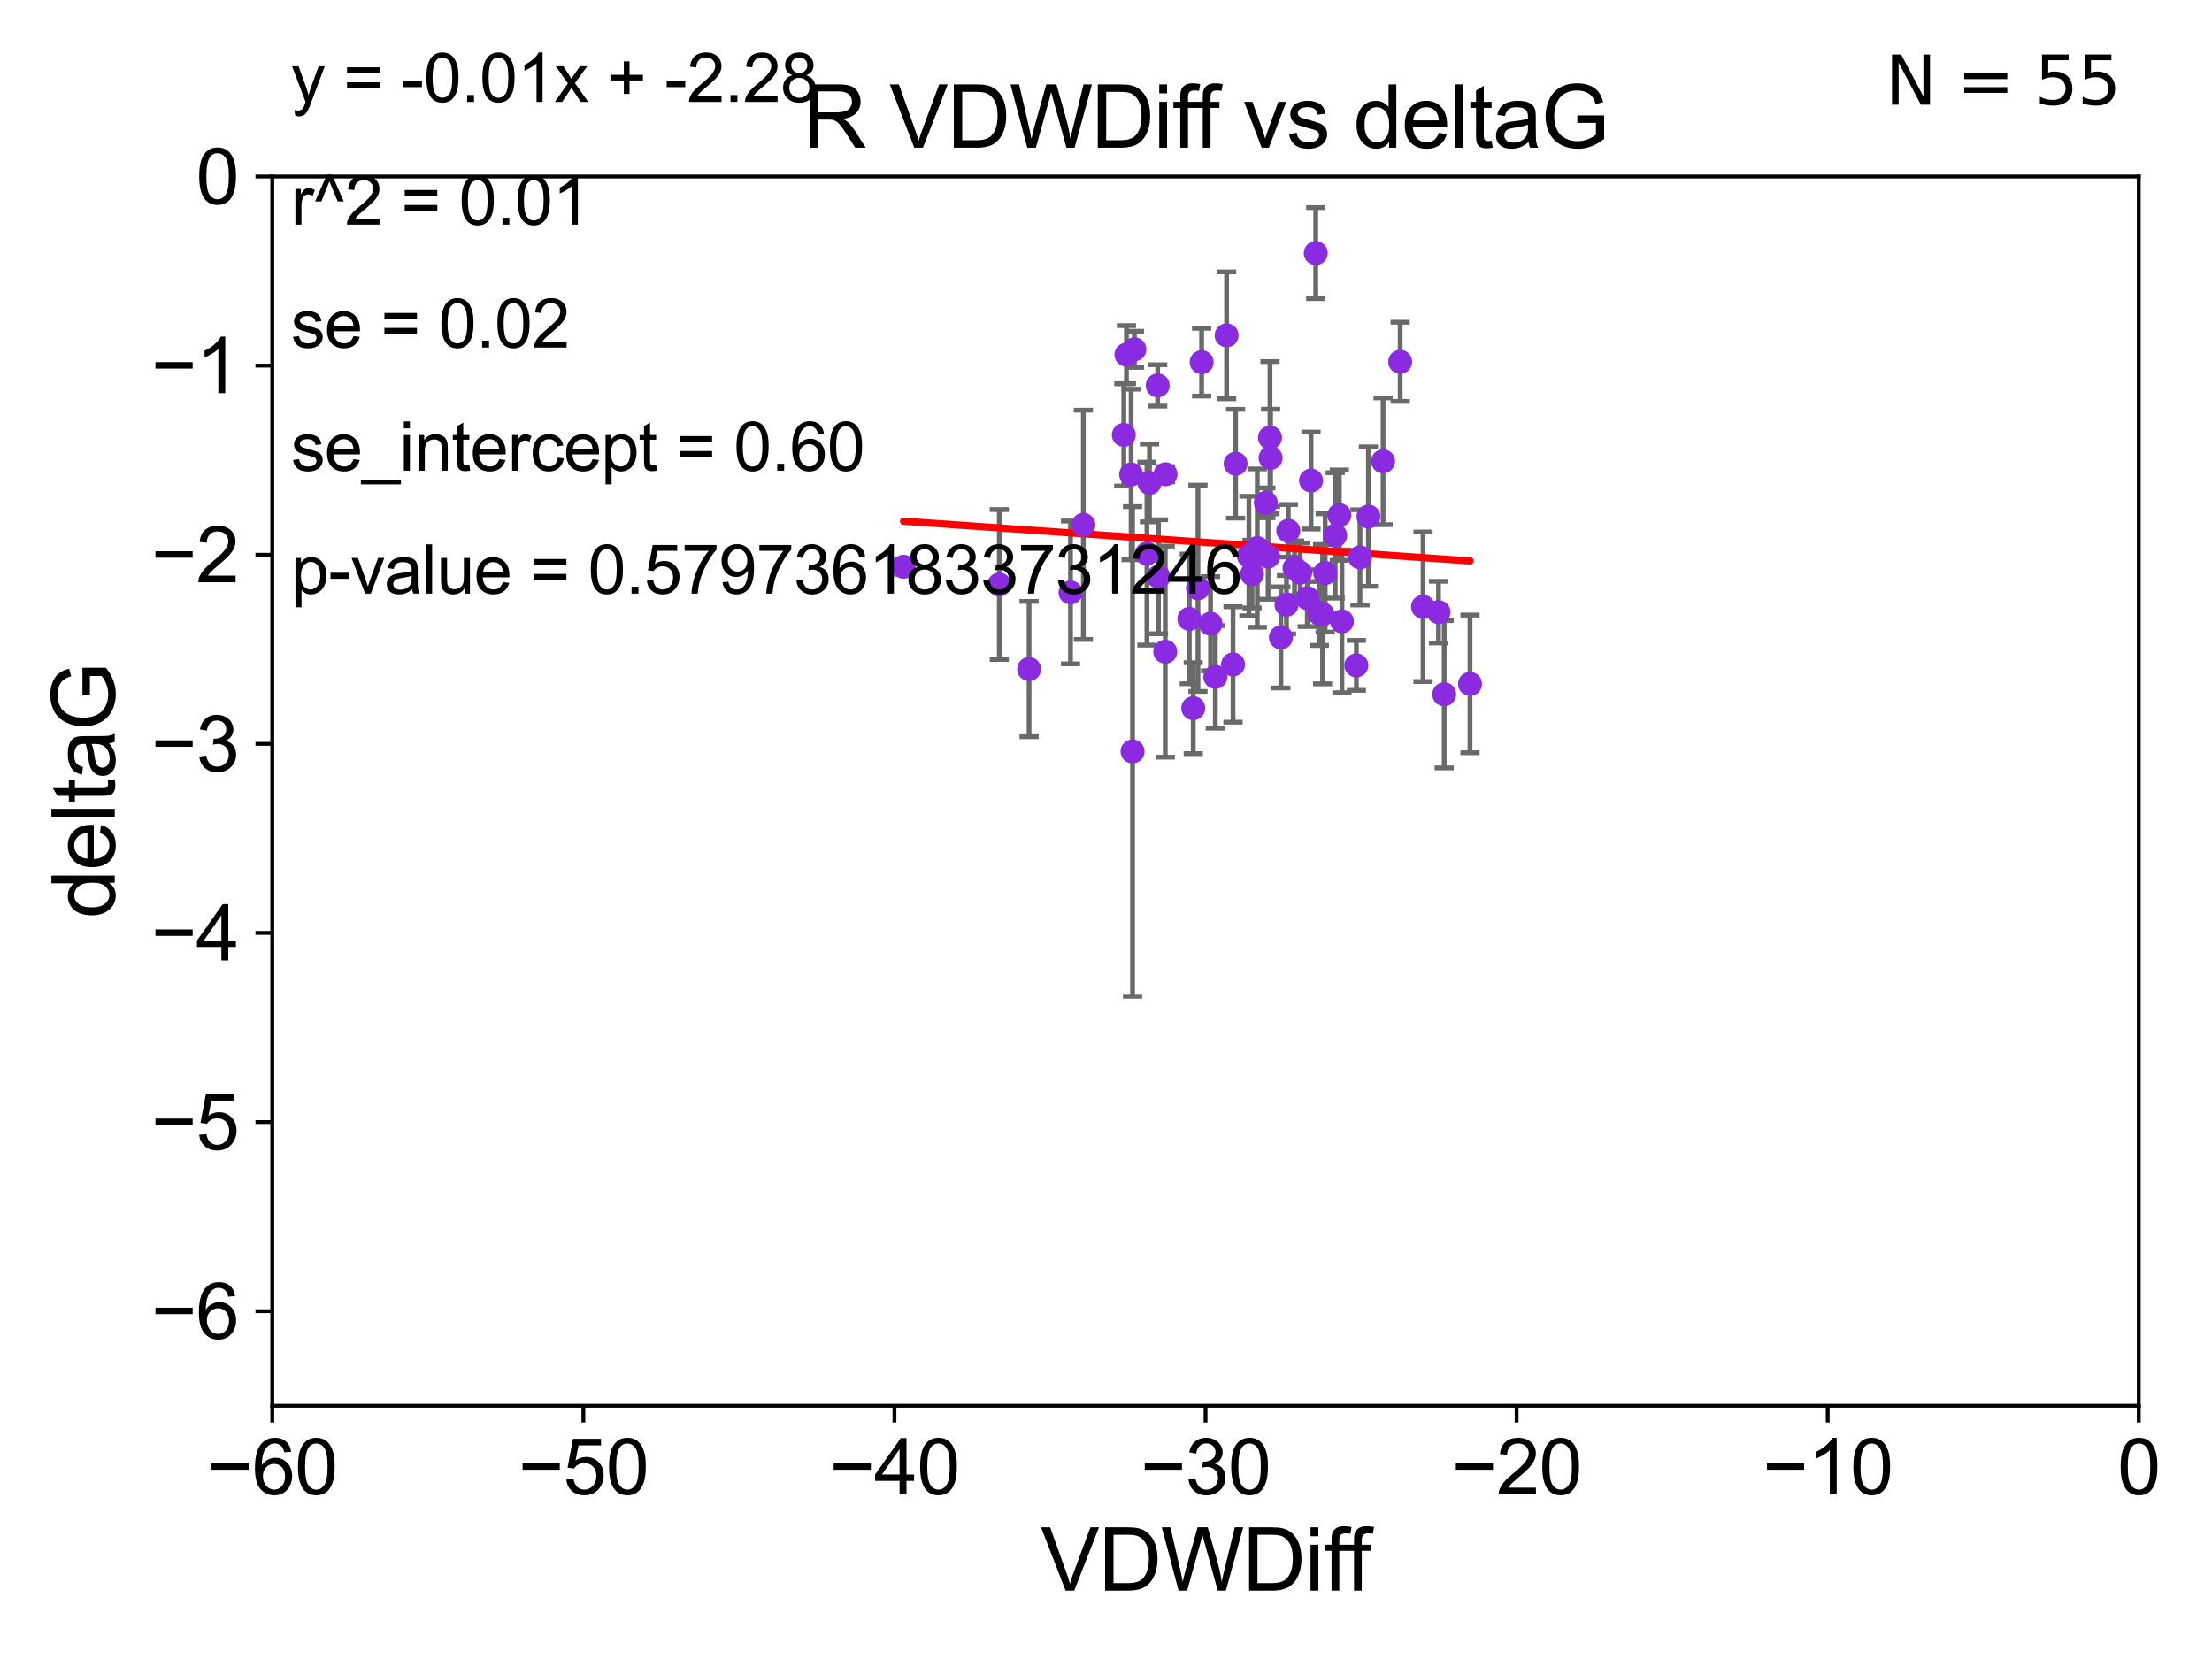 <?xml version="1.0" encoding="utf-8" standalone="no"?>
<!DOCTYPE svg PUBLIC "-//W3C//DTD SVG 1.1//EN"
  "http://www.w3.org/Graphics/SVG/1.1/DTD/svg11.dtd">
<svg xmlns:xlink="http://www.w3.org/1999/xlink" width="460.8pt" height="345.6pt" viewBox="0 0 460.8 345.6" xmlns="http://www.w3.org/2000/svg" version="1.1">
 <defs>
  <style type="text/css">*{stroke-linejoin: round; stroke-linecap: butt}</style>
 </defs>
 <g id="figure_1">
  <g id="patch_1">
   <path d="M 0 345.6 
L 460.8 345.6 
L 460.8 0 
L 0 0 
z
" style="fill: #ffffff"/>
  </g>
  <g id="axes_1">
   <g id="patch_2">
    <path d="M 56.72 292.84 
L 445.545 292.84 
L 445.545 36.775 
L 56.72 36.775 
z
" style="fill: #ffffff"/>
   </g>
   <g id="PathCollection_1">
    <defs>
     <path id="m917c1b454f" d="M 0 1.118 
C 0.297 1.118 0.581 1 0.791 0.791 
C 1 0.581 1.118 0.297 1.118 0 
C 1.118 -0.297 1 -0.581 0.791 -0.791 
C 0.581 -1 0.297 -1.118 0 -1.118 
C -0.297 -1.118 -0.581 -1 -0.791 -0.791 
C -1 -0.581 -1.118 -0.297 -1.118 0 
C -1.118 0.297 -1 0.581 -0.791 0.791 
C -0.581 1 -0.297 1.118 0 1.118 
z
" style="stroke: #8a2be2"/>
    </defs>
    <g clip-path="url(#p25509b236c)">
     <use xlink:href="#m917c1b454f" x="267.999" y="125.975" style="fill: #8a2be2; stroke: #8a2be2"/>
     <use xlink:href="#m917c1b454f" x="223.008" y="123.415" style="fill: #8a2be2; stroke: #8a2be2"/>
     <use xlink:href="#m917c1b454f" x="242.744" y="135.753" style="fill: #8a2be2; stroke: #8a2be2"/>
     <use xlink:href="#m917c1b454f" x="283.308" y="116.104" style="fill: #8a2be2; stroke: #8a2be2"/>
     <use xlink:href="#m917c1b454f" x="188.219" y="118.056" style="fill: #8a2be2; stroke: #8a2be2"/>
     <use xlink:href="#m917c1b454f" x="300.852" y="144.628" style="fill: #8a2be2; stroke: #8a2be2"/>
     <use xlink:href="#m917c1b454f" x="235.929" y="156.543" style="fill: #8a2be2; stroke: #8a2be2"/>
     <use xlink:href="#m917c1b454f" x="269.676" y="118.351" style="fill: #8a2be2; stroke: #8a2be2"/>
     <use xlink:href="#m917c1b454f" x="288.122" y="96.091" style="fill: #8a2be2; stroke: #8a2be2"/>
     <use xlink:href="#m917c1b454f" x="296.445" y="126.398" style="fill: #8a2be2; stroke: #8a2be2"/>
     <use xlink:href="#m917c1b454f" x="274.835" y="127.795" style="fill: #8a2be2; stroke: #8a2be2"/>
     <use xlink:href="#m917c1b454f" x="263.69" y="104.75" style="fill: #8a2be2; stroke: #8a2be2"/>
     <use xlink:href="#m917c1b454f" x="248.575" y="147.524" style="fill: #8a2be2; stroke: #8a2be2"/>
     <use xlink:href="#m917c1b454f" x="214.376" y="139.374" style="fill: #8a2be2; stroke: #8a2be2"/>
     <use xlink:href="#m917c1b454f" x="239.455" y="100.602" style="fill: #8a2be2; stroke: #8a2be2"/>
     <use xlink:href="#m917c1b454f" x="242.795" y="98.796" style="fill: #8a2be2; stroke: #8a2be2"/>
     <use xlink:href="#m917c1b454f" x="272.334" y="124.599" style="fill: #8a2be2; stroke: #8a2be2"/>
     <use xlink:href="#m917c1b454f" x="247.757" y="128.924" style="fill: #8a2be2; stroke: #8a2be2"/>
     <use xlink:href="#m917c1b454f" x="208.169" y="121.763" style="fill: #8a2be2; stroke: #8a2be2"/>
     <use xlink:href="#m917c1b454f" x="270.854" y="119.305" style="fill: #8a2be2; stroke: #8a2be2"/>
     <use xlink:href="#m917c1b454f" x="260.17" y="115.83" style="fill: #8a2be2; stroke: #8a2be2"/>
     <use xlink:href="#m917c1b454f" x="306.228" y="142.471" style="fill: #8a2be2; stroke: #8a2be2"/>
     <use xlink:href="#m917c1b454f" x="238.923" y="115.326" style="fill: #8a2be2; stroke: #8a2be2"/>
     <use xlink:href="#m917c1b454f" x="249.558" y="122.55" style="fill: #8a2be2; stroke: #8a2be2"/>
     <use xlink:href="#m917c1b454f" x="260.821" y="119.589" style="fill: #8a2be2; stroke: #8a2be2"/>
     <use xlink:href="#m917c1b454f" x="225.682" y="109.33" style="fill: #8a2be2; stroke: #8a2be2"/>
     <use xlink:href="#m917c1b454f" x="285.063" y="107.61" style="fill: #8a2be2; stroke: #8a2be2"/>
     <use xlink:href="#m917c1b454f" x="236.314" y="72.771" style="fill: #8a2be2; stroke: #8a2be2"/>
     <use xlink:href="#m917c1b454f" x="250.322" y="75.449" style="fill: #8a2be2; stroke: #8a2be2"/>
     <use xlink:href="#m917c1b454f" x="282.556" y="138.61" style="fill: #8a2be2; stroke: #8a2be2"/>
     <use xlink:href="#m917c1b454f" x="257.398" y="96.604" style="fill: #8a2be2; stroke: #8a2be2"/>
     <use xlink:href="#m917c1b454f" x="234.657" y="73.879" style="fill: #8a2be2; stroke: #8a2be2"/>
     <use xlink:href="#m917c1b454f" x="234.108" y="90.596" style="fill: #8a2be2; stroke: #8a2be2"/>
     <use xlink:href="#m917c1b454f" x="253.176" y="141.006" style="fill: #8a2be2; stroke: #8a2be2"/>
     <use xlink:href="#m917c1b454f" x="256.862" y="138.415" style="fill: #8a2be2; stroke: #8a2be2"/>
     <use xlink:href="#m917c1b454f" x="264.683" y="95.384" style="fill: #8a2be2; stroke: #8a2be2"/>
     <use xlink:href="#m917c1b454f" x="275.51" y="127.947" style="fill: #8a2be2; stroke: #8a2be2"/>
     <use xlink:href="#m917c1b454f" x="279.006" y="107.309" style="fill: #8a2be2; stroke: #8a2be2"/>
     <use xlink:href="#m917c1b454f" x="264.562" y="91.155" style="fill: #8a2be2; stroke: #8a2be2"/>
     <use xlink:href="#m917c1b454f" x="299.67" y="127.515" style="fill: #8a2be2; stroke: #8a2be2"/>
     <use xlink:href="#m917c1b454f" x="235.634" y="98.84" style="fill: #8a2be2; stroke: #8a2be2"/>
     <use xlink:href="#m917c1b454f" x="241.164" y="80.289" style="fill: #8a2be2; stroke: #8a2be2"/>
     <use xlink:href="#m917c1b454f" x="268.377" y="110.57" style="fill: #8a2be2; stroke: #8a2be2"/>
     <use xlink:href="#m917c1b454f" x="279.548" y="129.44" style="fill: #8a2be2; stroke: #8a2be2"/>
     <use xlink:href="#m917c1b454f" x="261.913" y="114.174" style="fill: #8a2be2; stroke: #8a2be2"/>
     <use xlink:href="#m917c1b454f" x="264.171" y="115.93" style="fill: #8a2be2; stroke: #8a2be2"/>
     <use xlink:href="#m917c1b454f" x="241.328" y="120.149" style="fill: #8a2be2; stroke: #8a2be2"/>
     <use xlink:href="#m917c1b454f" x="255.525" y="69.854" style="fill: #8a2be2; stroke: #8a2be2"/>
     <use xlink:href="#m917c1b454f" x="278.149" y="111.535" style="fill: #8a2be2; stroke: #8a2be2"/>
     <use xlink:href="#m917c1b454f" x="276.057" y="119.359" style="fill: #8a2be2; stroke: #8a2be2"/>
     <use xlink:href="#m917c1b454f" x="273.115" y="100.104" style="fill: #8a2be2; stroke: #8a2be2"/>
     <use xlink:href="#m917c1b454f" x="266.833" y="132.782" style="fill: #8a2be2; stroke: #8a2be2"/>
     <use xlink:href="#m917c1b454f" x="274.093" y="52.73" style="fill: #8a2be2; stroke: #8a2be2"/>
     <use xlink:href="#m917c1b454f" x="252.172" y="129.925" style="fill: #8a2be2; stroke: #8a2be2"/>
     <use xlink:href="#m917c1b454f" x="291.682" y="75.367" style="fill: #8a2be2; stroke: #8a2be2"/>
    </g>
   </g>
   <g id="matplotlib.axis_1">
    <g id="xtick_1">
     <g id="line2d_1">
      <defs>
       <path id="md354ba0328" d="M 0 0 
L 0 3.5 
" style="stroke: #000000; stroke-width: 0.8"/>
      </defs>
      <g>
       <use xlink:href="#md354ba0328" x="56.72" y="292.84" style="stroke: #000000; stroke-width: 0.8"/>
      </g>
     </g>
     <g id="text_1">
      <!-- −60 -->
      <g transform="translate(43.15 311.293)scale(0.16 -0.16)">
       <defs>
        <path id="ArialMT-2212" d="M 3381 1997 
L 356 1997 
L 356 2522 
L 3381 2522 
L 3381 1997 
z
" transform="scale(0.016)"/>
        <path id="ArialMT-36" d="M 3184 3459 
L 2625 3416 
Q 2550 3747 2413 3897 
Q 2184 4138 1850 4138 
Q 1581 4138 1378 3988 
Q 1113 3794 959 3422 
Q 806 3050 800 2363 
Q 1003 2672 1297 2822 
Q 1591 2972 1913 2972 
Q 2475 2972 2870 2558 
Q 3266 2144 3266 1488 
Q 3266 1056 3080 686 
Q 2894 316 2569 119 
Q 2244 -78 1831 -78 
Q 1128 -78 684 439 
Q 241 956 241 2144 
Q 241 3472 731 4075 
Q 1159 4600 1884 4600 
Q 2425 4600 2770 4297 
Q 3116 3994 3184 3459 
z
M 888 1484 
Q 888 1194 1011 928 
Q 1134 663 1356 523 
Q 1578 384 1822 384 
Q 2178 384 2434 671 
Q 2691 959 2691 1453 
Q 2691 1928 2437 2201 
Q 2184 2475 1800 2475 
Q 1419 2475 1153 2201 
Q 888 1928 888 1484 
z
" transform="scale(0.016)"/>
        <path id="ArialMT-30" d="M 266 2259 
Q 266 3072 433 3567 
Q 600 4063 929 4331 
Q 1259 4600 1759 4600 
Q 2128 4600 2406 4451 
Q 2684 4303 2865 4023 
Q 3047 3744 3150 3342 
Q 3253 2941 3253 2259 
Q 3253 1453 3087 958 
Q 2922 463 2592 192 
Q 2263 -78 1759 -78 
Q 1097 -78 719 397 
Q 266 969 266 2259 
z
M 844 2259 
Q 844 1131 1108 757 
Q 1372 384 1759 384 
Q 2147 384 2411 759 
Q 2675 1134 2675 2259 
Q 2675 3391 2411 3762 
Q 2147 4134 1753 4134 
Q 1366 4134 1134 3806 
Q 844 3388 844 2259 
z
" transform="scale(0.016)"/>
       </defs>
       <use xlink:href="#ArialMT-2212"/>
       <use xlink:href="#ArialMT-36" x="58.398"/>
       <use xlink:href="#ArialMT-30" x="114.014"/>
      </g>
     </g>
    </g>
    <g id="xtick_2">
     <g id="line2d_2">
      <g>
       <use xlink:href="#md354ba0328" x="121.524" y="292.84" style="stroke: #000000; stroke-width: 0.8"/>
      </g>
     </g>
     <g id="text_2">
      <!-- −50 -->
      <g transform="translate(107.954 311.293)scale(0.16 -0.16)">
       <defs>
        <path id="ArialMT-35" d="M 266 1200 
L 856 1250 
Q 922 819 1161 601 
Q 1400 384 1738 384 
Q 2144 384 2425 690 
Q 2706 997 2706 1503 
Q 2706 1984 2436 2262 
Q 2166 2541 1728 2541 
Q 1456 2541 1237 2417 
Q 1019 2294 894 2097 
L 366 2166 
L 809 4519 
L 3088 4519 
L 3088 3981 
L 1259 3981 
L 1013 2750 
Q 1425 3038 1878 3038 
Q 2478 3038 2890 2622 
Q 3303 2206 3303 1553 
Q 3303 931 2941 478 
Q 2500 -78 1738 -78 
Q 1113 -78 717 272 
Q 322 622 266 1200 
z
" transform="scale(0.016)"/>
       </defs>
       <use xlink:href="#ArialMT-2212"/>
       <use xlink:href="#ArialMT-35" x="58.398"/>
       <use xlink:href="#ArialMT-30" x="114.014"/>
      </g>
     </g>
    </g>
    <g id="xtick_3">
     <g id="line2d_3">
      <g>
       <use xlink:href="#md354ba0328" x="186.328" y="292.84" style="stroke: #000000; stroke-width: 0.8"/>
      </g>
     </g>
     <g id="text_3">
      <!-- −40 -->
      <g transform="translate(172.758 311.293)scale(0.16 -0.16)">
       <defs>
        <path id="ArialMT-34" d="M 2069 0 
L 2069 1097 
L 81 1097 
L 81 1613 
L 2172 4581 
L 2631 4581 
L 2631 1613 
L 3250 1613 
L 3250 1097 
L 2631 1097 
L 2631 0 
L 2069 0 
z
M 2069 1613 
L 2069 3678 
L 634 1613 
L 2069 1613 
z
" transform="scale(0.016)"/>
       </defs>
       <use xlink:href="#ArialMT-2212"/>
       <use xlink:href="#ArialMT-34" x="58.398"/>
       <use xlink:href="#ArialMT-30" x="114.014"/>
      </g>
     </g>
    </g>
    <g id="xtick_4">
     <g id="line2d_4">
      <g>
       <use xlink:href="#md354ba0328" x="251.132" y="292.84" style="stroke: #000000; stroke-width: 0.8"/>
      </g>
     </g>
     <g id="text_4">
      <!-- −30 -->
      <g transform="translate(237.562 311.293)scale(0.16 -0.16)">
       <defs>
        <path id="ArialMT-33" d="M 269 1209 
L 831 1284 
Q 928 806 1161 595 
Q 1394 384 1728 384 
Q 2125 384 2398 659 
Q 2672 934 2672 1341 
Q 2672 1728 2419 1979 
Q 2166 2231 1775 2231 
Q 1616 2231 1378 2169 
L 1441 2663 
Q 1497 2656 1531 2656 
Q 1891 2656 2178 2843 
Q 2466 3031 2466 3422 
Q 2466 3731 2256 3934 
Q 2047 4138 1716 4138 
Q 1388 4138 1169 3931 
Q 950 3725 888 3313 
L 325 3413 
Q 428 3978 793 4289 
Q 1159 4600 1703 4600 
Q 2078 4600 2393 4439 
Q 2709 4278 2876 4000 
Q 3044 3722 3044 3409 
Q 3044 3113 2884 2869 
Q 2725 2625 2413 2481 
Q 2819 2388 3044 2092 
Q 3269 1797 3269 1353 
Q 3269 753 2831 336 
Q 2394 -81 1725 -81 
Q 1122 -81 723 278 
Q 325 638 269 1209 
z
" transform="scale(0.016)"/>
       </defs>
       <use xlink:href="#ArialMT-2212"/>
       <use xlink:href="#ArialMT-33" x="58.398"/>
       <use xlink:href="#ArialMT-30" x="114.014"/>
      </g>
     </g>
    </g>
    <g id="xtick_5">
     <g id="line2d_5">
      <g>
       <use xlink:href="#md354ba0328" x="315.937" y="292.84" style="stroke: #000000; stroke-width: 0.8"/>
      </g>
     </g>
     <g id="text_5">
      <!-- −20 -->
      <g transform="translate(302.367 311.293)scale(0.16 -0.16)">
       <defs>
        <path id="ArialMT-32" d="M 3222 541 
L 3222 0 
L 194 0 
Q 188 203 259 391 
Q 375 700 629 1000 
Q 884 1300 1366 1694 
Q 2113 2306 2375 2664 
Q 2638 3022 2638 3341 
Q 2638 3675 2398 3904 
Q 2159 4134 1775 4134 
Q 1369 4134 1125 3890 
Q 881 3647 878 3216 
L 300 3275 
Q 359 3922 746 4261 
Q 1134 4600 1788 4600 
Q 2447 4600 2831 4234 
Q 3216 3869 3216 3328 
Q 3216 3053 3103 2787 
Q 2991 2522 2730 2228 
Q 2469 1934 1863 1422 
Q 1356 997 1212 845 
Q 1069 694 975 541 
L 3222 541 
z
" transform="scale(0.016)"/>
       </defs>
       <use xlink:href="#ArialMT-2212"/>
       <use xlink:href="#ArialMT-32" x="58.398"/>
       <use xlink:href="#ArialMT-30" x="114.014"/>
      </g>
     </g>
    </g>
    <g id="xtick_6">
     <g id="line2d_6">
      <g>
       <use xlink:href="#md354ba0328" x="380.741" y="292.84" style="stroke: #000000; stroke-width: 0.8"/>
      </g>
     </g>
     <g id="text_6">
      <!-- −10 -->
      <g transform="translate(367.171 311.293)scale(0.16 -0.16)">
       <defs>
        <path id="ArialMT-31" d="M 2384 0 
L 1822 0 
L 1822 3584 
Q 1619 3391 1289 3197 
Q 959 3003 697 2906 
L 697 3450 
Q 1169 3672 1522 3987 
Q 1875 4303 2022 4600 
L 2384 4600 
L 2384 0 
z
" transform="scale(0.016)"/>
       </defs>
       <use xlink:href="#ArialMT-2212"/>
       <use xlink:href="#ArialMT-31" x="58.398"/>
       <use xlink:href="#ArialMT-30" x="114.014"/>
      </g>
     </g>
    </g>
    <g id="xtick_7">
     <g id="line2d_7">
      <g>
       <use xlink:href="#md354ba0328" x="445.545" y="292.84" style="stroke: #000000; stroke-width: 0.8"/>
      </g>
     </g>
     <g id="text_7">
      <!-- 0 -->
      <g transform="translate(441.096 311.293)scale(0.16 -0.16)">
       <use xlink:href="#ArialMT-30"/>
      </g>
     </g>
    </g>
    <g id="text_8">
     <!-- VDWDiff -->
     <g transform="translate(216.792 331.357)scale(0.18 -0.18)">
      <defs>
       <path id="ArialMT-56" d="M 1803 0 
L 28 4581 
L 684 4581 
L 1875 1253 
Q 2019 853 2116 503 
Q 2222 878 2363 1253 
L 3600 4581 
L 4219 4581 
L 2425 0 
L 1803 0 
z
" transform="scale(0.016)"/>
       <path id="ArialMT-44" d="M 494 0 
L 494 4581 
L 2072 4581 
Q 2606 4581 2888 4516 
Q 3281 4425 3559 4188 
Q 3922 3881 4101 3404 
Q 4281 2928 4281 2316 
Q 4281 1794 4159 1391 
Q 4038 988 3847 723 
Q 3656 459 3429 307 
Q 3203 156 2883 78 
Q 2563 0 2147 0 
L 494 0 
z
M 1100 541 
L 2078 541 
Q 2531 541 2789 625 
Q 3047 709 3200 863 
Q 3416 1078 3536 1442 
Q 3656 1806 3656 2325 
Q 3656 3044 3420 3430 
Q 3184 3816 2847 3947 
Q 2603 4041 2063 4041 
L 1100 4041 
L 1100 541 
z
" transform="scale(0.016)"/>
       <path id="ArialMT-57" d="M 1294 0 
L 78 4581 
L 700 4581 
L 1397 1578 
Q 1509 1106 1591 641 
Q 1766 1375 1797 1488 
L 2669 4581 
L 3400 4581 
L 4056 2263 
Q 4303 1400 4413 641 
Q 4500 1075 4641 1638 
L 5359 4581 
L 5969 4581 
L 4713 0 
L 4128 0 
L 3163 3491 
Q 3041 3928 3019 4028 
Q 2947 3713 2884 3491 
L 1913 0 
L 1294 0 
z
" transform="scale(0.016)"/>
       <path id="ArialMT-69" d="M 425 3934 
L 425 4581 
L 988 4581 
L 988 3934 
L 425 3934 
z
M 425 0 
L 425 3319 
L 988 3319 
L 988 0 
L 425 0 
z
" transform="scale(0.016)"/>
       <path id="ArialMT-66" d="M 556 0 
L 556 2881 
L 59 2881 
L 59 3319 
L 556 3319 
L 556 3672 
Q 556 4006 616 4169 
Q 697 4388 901 4523 
Q 1106 4659 1475 4659 
Q 1713 4659 2000 4603 
L 1916 4113 
Q 1741 4144 1584 4144 
Q 1328 4144 1222 4034 
Q 1116 3925 1116 3625 
L 1116 3319 
L 1763 3319 
L 1763 2881 
L 1116 2881 
L 1116 0 
L 556 0 
z
" transform="scale(0.016)"/>
      </defs>
      <use xlink:href="#ArialMT-56"/>
      <use xlink:href="#ArialMT-44" x="66.699"/>
      <use xlink:href="#ArialMT-57" x="138.916"/>
      <use xlink:href="#ArialMT-44" x="233.301"/>
      <use xlink:href="#ArialMT-69" x="305.518"/>
      <use xlink:href="#ArialMT-66" x="327.734"/>
      <use xlink:href="#ArialMT-66" x="353.768"/>
     </g>
    </g>
   </g>
   <g id="matplotlib.axis_2">
    <g id="ytick_1">
     <g id="line2d_8">
      <defs>
       <path id="m647a8bf830" d="M 0 0 
L -3.5 0 
" style="stroke: #000000; stroke-width: 0.8"/>
      </defs>
      <g>
       <use xlink:href="#m647a8bf830" x="56.72" y="273.143" style="stroke: #000000; stroke-width: 0.8"/>
      </g>
     </g>
     <g id="text_9">
      <!-- −6 -->
      <g transform="translate(31.477 278.869)scale(0.16 -0.16)">
       <use xlink:href="#ArialMT-2212"/>
       <use xlink:href="#ArialMT-36" x="58.398"/>
      </g>
     </g>
    </g>
    <g id="ytick_2">
     <g id="line2d_9">
      <g>
       <use xlink:href="#m647a8bf830" x="56.72" y="233.748" style="stroke: #000000; stroke-width: 0.8"/>
      </g>
     </g>
     <g id="text_10">
      <!-- −5 -->
      <g transform="translate(31.477 239.474)scale(0.16 -0.16)">
       <use xlink:href="#ArialMT-2212"/>
       <use xlink:href="#ArialMT-35" x="58.398"/>
      </g>
     </g>
    </g>
    <g id="ytick_3">
     <g id="line2d_10">
      <g>
       <use xlink:href="#m647a8bf830" x="56.72" y="194.353" style="stroke: #000000; stroke-width: 0.8"/>
      </g>
     </g>
     <g id="text_11">
      <!-- −4 -->
      <g transform="translate(31.477 200.08)scale(0.16 -0.16)">
       <use xlink:href="#ArialMT-2212"/>
       <use xlink:href="#ArialMT-34" x="58.398"/>
      </g>
     </g>
    </g>
    <g id="ytick_4">
     <g id="line2d_11">
      <g>
       <use xlink:href="#m647a8bf830" x="56.72" y="154.959" style="stroke: #000000; stroke-width: 0.8"/>
      </g>
     </g>
     <g id="text_12">
      <!-- −3 -->
      <g transform="translate(31.477 160.685)scale(0.16 -0.16)">
       <use xlink:href="#ArialMT-2212"/>
       <use xlink:href="#ArialMT-33" x="58.398"/>
      </g>
     </g>
    </g>
    <g id="ytick_5">
     <g id="line2d_12">
      <g>
       <use xlink:href="#m647a8bf830" x="56.72" y="115.564" style="stroke: #000000; stroke-width: 0.8"/>
      </g>
     </g>
     <g id="text_13">
      <!-- −2 -->
      <g transform="translate(31.477 121.29)scale(0.16 -0.16)">
       <use xlink:href="#ArialMT-2212"/>
       <use xlink:href="#ArialMT-32" x="58.398"/>
      </g>
     </g>
    </g>
    <g id="ytick_6">
     <g id="line2d_13">
      <g>
       <use xlink:href="#m647a8bf830" x="56.72" y="76.17" style="stroke: #000000; stroke-width: 0.8"/>
      </g>
     </g>
     <g id="text_14">
      <!-- −1 -->
      <g transform="translate(31.477 81.896)scale(0.16 -0.16)">
       <use xlink:href="#ArialMT-2212"/>
       <use xlink:href="#ArialMT-31" x="58.398"/>
      </g>
     </g>
    </g>
    <g id="ytick_7">
     <g id="line2d_14">
      <g>
       <use xlink:href="#m647a8bf830" x="56.72" y="36.775" style="stroke: #000000; stroke-width: 0.8"/>
      </g>
     </g>
     <g id="text_15">
      <!-- 0 -->
      <g transform="translate(40.822 42.501)scale(0.16 -0.16)">
       <use xlink:href="#ArialMT-30"/>
      </g>
     </g>
    </g>
    <g id="text_16">
     <!-- deltaG -->
     <g transform="translate(23.9 191.322)rotate(-90)scale(0.18 -0.18)">
      <defs>
       <path id="ArialMT-64" d="M 2575 0 
L 2575 419 
Q 2259 -75 1647 -75 
Q 1250 -75 917 144 
Q 584 363 401 755 
Q 219 1147 219 1656 
Q 219 2153 384 2558 
Q 550 2963 881 3178 
Q 1213 3394 1622 3394 
Q 1922 3394 2156 3267 
Q 2391 3141 2538 2938 
L 2538 4581 
L 3097 4581 
L 3097 0 
L 2575 0 
z
M 797 1656 
Q 797 1019 1065 703 
Q 1334 388 1700 388 
Q 2069 388 2326 689 
Q 2584 991 2584 1609 
Q 2584 2291 2321 2609 
Q 2059 2928 1675 2928 
Q 1300 2928 1048 2622 
Q 797 2316 797 1656 
z
" transform="scale(0.016)"/>
       <path id="ArialMT-65" d="M 2694 1069 
L 3275 997 
Q 3138 488 2766 206 
Q 2394 -75 1816 -75 
Q 1088 -75 661 373 
Q 234 822 234 1631 
Q 234 2469 665 2931 
Q 1097 3394 1784 3394 
Q 2450 3394 2872 2941 
Q 3294 2488 3294 1666 
Q 3294 1616 3291 1516 
L 816 1516 
Q 847 969 1125 678 
Q 1403 388 1819 388 
Q 2128 388 2347 550 
Q 2566 713 2694 1069 
z
M 847 1978 
L 2700 1978 
Q 2663 2397 2488 2606 
Q 2219 2931 1791 2931 
Q 1403 2931 1139 2672 
Q 875 2413 847 1978 
z
" transform="scale(0.016)"/>
       <path id="ArialMT-6c" d="M 409 0 
L 409 4581 
L 972 4581 
L 972 0 
L 409 0 
z
" transform="scale(0.016)"/>
       <path id="ArialMT-74" d="M 1650 503 
L 1731 6 
Q 1494 -44 1306 -44 
Q 1000 -44 831 53 
Q 663 150 594 308 
Q 525 466 525 972 
L 525 2881 
L 113 2881 
L 113 3319 
L 525 3319 
L 525 4141 
L 1084 4478 
L 1084 3319 
L 1650 3319 
L 1650 2881 
L 1084 2881 
L 1084 941 
Q 1084 700 1114 631 
Q 1144 563 1211 522 
Q 1278 481 1403 481 
Q 1497 481 1650 503 
z
" transform="scale(0.016)"/>
       <path id="ArialMT-61" d="M 2588 409 
Q 2275 144 1986 34 
Q 1697 -75 1366 -75 
Q 819 -75 525 192 
Q 231 459 231 875 
Q 231 1119 342 1320 
Q 453 1522 633 1644 
Q 813 1766 1038 1828 
Q 1203 1872 1538 1913 
Q 2219 1994 2541 2106 
Q 2544 2222 2544 2253 
Q 2544 2597 2384 2738 
Q 2169 2928 1744 2928 
Q 1347 2928 1158 2789 
Q 969 2650 878 2297 
L 328 2372 
Q 403 2725 575 2942 
Q 747 3159 1072 3276 
Q 1397 3394 1825 3394 
Q 2250 3394 2515 3294 
Q 2781 3194 2906 3042 
Q 3031 2891 3081 2659 
Q 3109 2516 3109 2141 
L 3109 1391 
Q 3109 606 3145 398 
Q 3181 191 3288 0 
L 2700 0 
Q 2613 175 2588 409 
z
M 2541 1666 
Q 2234 1541 1622 1453 
Q 1275 1403 1131 1340 
Q 988 1278 909 1158 
Q 831 1038 831 891 
Q 831 666 1001 516 
Q 1172 366 1500 366 
Q 1825 366 2078 508 
Q 2331 650 2450 897 
Q 2541 1088 2541 1459 
L 2541 1666 
z
" transform="scale(0.016)"/>
       <path id="ArialMT-47" d="M 2638 1797 
L 2638 2334 
L 4578 2338 
L 4578 638 
Q 4131 281 3656 101 
Q 3181 -78 2681 -78 
Q 2006 -78 1454 211 
Q 903 500 622 1047 
Q 341 1594 341 2269 
Q 341 2938 620 3517 
Q 900 4097 1425 4378 
Q 1950 4659 2634 4659 
Q 3131 4659 3532 4498 
Q 3934 4338 4162 4050 
Q 4391 3763 4509 3300 
L 3963 3150 
Q 3859 3500 3706 3700 
Q 3553 3900 3268 4020 
Q 2984 4141 2638 4141 
Q 2222 4141 1919 4014 
Q 1616 3888 1430 3681 
Q 1244 3475 1141 3228 
Q 966 2803 966 2306 
Q 966 1694 1177 1281 
Q 1388 869 1791 669 
Q 2194 469 2647 469 
Q 3041 469 3416 620 
Q 3791 772 3984 944 
L 3984 1797 
L 2638 1797 
z
" transform="scale(0.016)"/>
      </defs>
      <use xlink:href="#ArialMT-64"/>
      <use xlink:href="#ArialMT-65" x="55.615"/>
      <use xlink:href="#ArialMT-6c" x="111.23"/>
      <use xlink:href="#ArialMT-74" x="133.447"/>
      <use xlink:href="#ArialMT-61" x="161.23"/>
      <use xlink:href="#ArialMT-47" x="216.846"/>
     </g>
    </g>
   </g>
   <g id="LineCollection_1">
    <path d="M 267.999 132.06 
L 267.999 119.889 
" clip-path="url(#p25509b236c)" style="fill: none; stroke: #696969"/>
    <path d="M 223.008 138.289 
L 223.008 108.541 
" clip-path="url(#p25509b236c)" style="fill: none; stroke: #696969"/>
    <path d="M 242.744 157.736 
L 242.744 113.769 
" clip-path="url(#p25509b236c)" style="fill: none; stroke: #696969"/>
    <path d="M 283.308 126.024 
L 283.308 106.184 
" clip-path="url(#p25509b236c)" style="fill: none; stroke: #696969"/>
    <path d="M 188.219 119.611 
L 188.219 116.502 
" clip-path="url(#p25509b236c)" style="fill: none; stroke: #696969"/>
    <path d="M 300.852 159.969 
L 300.852 129.286 
" clip-path="url(#p25509b236c)" style="fill: none; stroke: #696969"/>
    <path d="M 235.929 207.549 
L 235.929 105.537 
" clip-path="url(#p25509b236c)" style="fill: none; stroke: #696969"/>
    <path d="M 269.676 124.042 
L 269.676 112.66 
" clip-path="url(#p25509b236c)" style="fill: none; stroke: #696969"/>
    <path d="M 288.122 109.293 
L 288.122 82.889 
" clip-path="url(#p25509b236c)" style="fill: none; stroke: #696969"/>
    <path d="M 296.445 141.975 
L 296.445 110.82 
" clip-path="url(#p25509b236c)" style="fill: none; stroke: #696969"/>
    <path d="M 274.835 134.455 
L 274.835 121.134 
" clip-path="url(#p25509b236c)" style="fill: none; stroke: #696969"/>
    <path d="M 263.69 107.858 
L 263.69 101.641 
" clip-path="url(#p25509b236c)" style="fill: none; stroke: #696969"/>
    <path d="M 248.575 156.991 
L 248.575 138.057 
" clip-path="url(#p25509b236c)" style="fill: none; stroke: #696969"/>
    <path d="M 214.376 153.466 
L 214.376 125.283 
" clip-path="url(#p25509b236c)" style="fill: none; stroke: #696969"/>
    <path d="M 239.455 108.703 
L 239.455 92.501 
" clip-path="url(#p25509b236c)" style="fill: none; stroke: #696969"/>
    <path d="M 242.795 100.383 
L 242.795 97.209 
" clip-path="url(#p25509b236c)" style="fill: none; stroke: #696969"/>
    <path d="M 272.334 130.516 
L 272.334 118.683 
" clip-path="url(#p25509b236c)" style="fill: none; stroke: #696969"/>
    <path d="M 247.757 142.44 
L 247.757 115.408 
" clip-path="url(#p25509b236c)" style="fill: none; stroke: #696969"/>
    <path d="M 208.169 137.369 
L 208.169 106.157 
" clip-path="url(#p25509b236c)" style="fill: none; stroke: #696969"/>
    <path d="M 270.854 125.499 
L 270.854 113.11 
" clip-path="url(#p25509b236c)" style="fill: none; stroke: #696969"/>
    <path d="M 260.17 128.279 
L 260.17 103.381 
" clip-path="url(#p25509b236c)" style="fill: none; stroke: #696969"/>
    <path d="M 306.228 156.814 
L 306.228 128.128 
" clip-path="url(#p25509b236c)" style="fill: none; stroke: #696969"/>
    <path d="M 238.923 134.381 
L 238.923 96.272 
" clip-path="url(#p25509b236c)" style="fill: none; stroke: #696969"/>
    <path d="M 249.558 144.037 
L 249.558 101.064 
" clip-path="url(#p25509b236c)" style="fill: none; stroke: #696969"/>
    <path d="M 260.821 126.639 
L 260.821 112.539 
" clip-path="url(#p25509b236c)" style="fill: none; stroke: #696969"/>
    <path d="M 225.682 133.209 
L 225.682 85.451 
" clip-path="url(#p25509b236c)" style="fill: none; stroke: #696969"/>
    <path d="M 285.063 122.134 
L 285.063 93.085 
" clip-path="url(#p25509b236c)" style="fill: none; stroke: #696969"/>
    <path d="M 236.314 76.537 
L 236.314 69.005 
" clip-path="url(#p25509b236c)" style="fill: none; stroke: #696969"/>
    <path d="M 250.322 82.51 
L 250.322 68.388 
" clip-path="url(#p25509b236c)" style="fill: none; stroke: #696969"/>
    <path d="M 282.556 143.811 
L 282.556 133.41 
" clip-path="url(#p25509b236c)" style="fill: none; stroke: #696969"/>
    <path d="M 257.398 107.932 
L 257.398 85.276 
" clip-path="url(#p25509b236c)" style="fill: none; stroke: #696969"/>
    <path d="M 234.657 79.928 
L 234.657 67.829 
" clip-path="url(#p25509b236c)" style="fill: none; stroke: #696969"/>
    <path d="M 234.108 101.254 
L 234.108 79.939 
" clip-path="url(#p25509b236c)" style="fill: none; stroke: #696969"/>
    <path d="M 253.176 151.688 
L 253.176 130.323 
" clip-path="url(#p25509b236c)" style="fill: none; stroke: #696969"/>
    <path d="M 256.862 150.434 
L 256.862 126.395 
" clip-path="url(#p25509b236c)" style="fill: none; stroke: #696969"/>
    <path d="M 264.683 105.512 
L 264.683 85.256 
" clip-path="url(#p25509b236c)" style="fill: none; stroke: #696969"/>
    <path d="M 275.51 142.455 
L 275.51 113.438 
" clip-path="url(#p25509b236c)" style="fill: none; stroke: #696969"/>
    <path d="M 279.006 116.724 
L 279.006 97.893 
" clip-path="url(#p25509b236c)" style="fill: none; stroke: #696969"/>
    <path d="M 264.562 106.993 
L 264.562 75.317 
" clip-path="url(#p25509b236c)" style="fill: none; stroke: #696969"/>
    <path d="M 299.67 133.942 
L 299.67 121.089 
" clip-path="url(#p25509b236c)" style="fill: none; stroke: #696969"/>
    <path d="M 235.634 116.61 
L 235.634 81.07 
" clip-path="url(#p25509b236c)" style="fill: none; stroke: #696969"/>
    <path d="M 241.164 84.599 
L 241.164 75.979 
" clip-path="url(#p25509b236c)" style="fill: none; stroke: #696969"/>
    <path d="M 268.377 116.042 
L 268.377 105.098 
" clip-path="url(#p25509b236c)" style="fill: none; stroke: #696969"/>
    <path d="M 279.548 144.308 
L 279.548 114.573 
" clip-path="url(#p25509b236c)" style="fill: none; stroke: #696969"/>
    <path d="M 261.913 130.664 
L 261.913 97.684 
" clip-path="url(#p25509b236c)" style="fill: none; stroke: #696969"/>
    <path d="M 264.171 124.826 
L 264.171 107.035 
" clip-path="url(#p25509b236c)" style="fill: none; stroke: #696969"/>
    <path d="M 241.328 132.024 
L 241.328 108.274 
" clip-path="url(#p25509b236c)" style="fill: none; stroke: #696969"/>
    <path d="M 255.525 83.067 
L 255.525 56.641 
" clip-path="url(#p25509b236c)" style="fill: none; stroke: #696969"/>
    <path d="M 278.149 124.598 
L 278.149 98.471 
" clip-path="url(#p25509b236c)" style="fill: none; stroke: #696969"/>
    <path d="M 276.057 131.687 
L 276.057 107.032 
" clip-path="url(#p25509b236c)" style="fill: none; stroke: #696969"/>
    <path d="M 273.115 110.201 
L 273.115 90.006 
" clip-path="url(#p25509b236c)" style="fill: none; stroke: #696969"/>
    <path d="M 266.833 143.315 
L 266.833 122.25 
" clip-path="url(#p25509b236c)" style="fill: none; stroke: #696969"/>
    <path d="M 274.093 62.211 
L 274.093 43.25 
" clip-path="url(#p25509b236c)" style="fill: none; stroke: #696969"/>
    <path d="M 252.172 139.74 
L 252.172 120.111 
" clip-path="url(#p25509b236c)" style="fill: none; stroke: #696969"/>
    <path d="M 291.682 83.616 
L 291.682 67.119 
" clip-path="url(#p25509b236c)" style="fill: none; stroke: #696969"/>
   </g>
   <g id="line2d_15">
    <defs>
     <path id="m5a04514c97" d="M 2 0 
L -2 -0 
" style="stroke: #696969"/>
    </defs>
    <g clip-path="url(#p25509b236c)">
     <use xlink:href="#m5a04514c97" x="267.999" y="132.06" style="fill: #696969; stroke: #696969"/>
     <use xlink:href="#m5a04514c97" x="223.008" y="138.289" style="fill: #696969; stroke: #696969"/>
     <use xlink:href="#m5a04514c97" x="242.744" y="157.736" style="fill: #696969; stroke: #696969"/>
     <use xlink:href="#m5a04514c97" x="283.308" y="126.024" style="fill: #696969; stroke: #696969"/>
     <use xlink:href="#m5a04514c97" x="188.219" y="119.611" style="fill: #696969; stroke: #696969"/>
     <use xlink:href="#m5a04514c97" x="300.852" y="159.969" style="fill: #696969; stroke: #696969"/>
     <use xlink:href="#m5a04514c97" x="235.929" y="207.549" style="fill: #696969; stroke: #696969"/>
     <use xlink:href="#m5a04514c97" x="269.676" y="124.042" style="fill: #696969; stroke: #696969"/>
     <use xlink:href="#m5a04514c97" x="288.122" y="109.293" style="fill: #696969; stroke: #696969"/>
     <use xlink:href="#m5a04514c97" x="296.445" y="141.975" style="fill: #696969; stroke: #696969"/>
     <use xlink:href="#m5a04514c97" x="274.835" y="134.455" style="fill: #696969; stroke: #696969"/>
     <use xlink:href="#m5a04514c97" x="263.69" y="107.858" style="fill: #696969; stroke: #696969"/>
     <use xlink:href="#m5a04514c97" x="248.575" y="156.991" style="fill: #696969; stroke: #696969"/>
     <use xlink:href="#m5a04514c97" x="214.376" y="153.466" style="fill: #696969; stroke: #696969"/>
     <use xlink:href="#m5a04514c97" x="239.455" y="108.703" style="fill: #696969; stroke: #696969"/>
     <use xlink:href="#m5a04514c97" x="242.795" y="100.383" style="fill: #696969; stroke: #696969"/>
     <use xlink:href="#m5a04514c97" x="272.334" y="130.516" style="fill: #696969; stroke: #696969"/>
     <use xlink:href="#m5a04514c97" x="247.757" y="142.44" style="fill: #696969; stroke: #696969"/>
     <use xlink:href="#m5a04514c97" x="208.169" y="137.369" style="fill: #696969; stroke: #696969"/>
     <use xlink:href="#m5a04514c97" x="270.854" y="125.499" style="fill: #696969; stroke: #696969"/>
     <use xlink:href="#m5a04514c97" x="260.17" y="128.279" style="fill: #696969; stroke: #696969"/>
     <use xlink:href="#m5a04514c97" x="306.228" y="156.814" style="fill: #696969; stroke: #696969"/>
     <use xlink:href="#m5a04514c97" x="238.923" y="134.381" style="fill: #696969; stroke: #696969"/>
     <use xlink:href="#m5a04514c97" x="249.558" y="144.037" style="fill: #696969; stroke: #696969"/>
     <use xlink:href="#m5a04514c97" x="260.821" y="126.639" style="fill: #696969; stroke: #696969"/>
     <use xlink:href="#m5a04514c97" x="225.682" y="133.209" style="fill: #696969; stroke: #696969"/>
     <use xlink:href="#m5a04514c97" x="285.063" y="122.134" style="fill: #696969; stroke: #696969"/>
     <use xlink:href="#m5a04514c97" x="236.314" y="76.537" style="fill: #696969; stroke: #696969"/>
     <use xlink:href="#m5a04514c97" x="250.322" y="82.51" style="fill: #696969; stroke: #696969"/>
     <use xlink:href="#m5a04514c97" x="282.556" y="143.811" style="fill: #696969; stroke: #696969"/>
     <use xlink:href="#m5a04514c97" x="257.398" y="107.932" style="fill: #696969; stroke: #696969"/>
     <use xlink:href="#m5a04514c97" x="234.657" y="79.928" style="fill: #696969; stroke: #696969"/>
     <use xlink:href="#m5a04514c97" x="234.108" y="101.254" style="fill: #696969; stroke: #696969"/>
     <use xlink:href="#m5a04514c97" x="253.176" y="151.688" style="fill: #696969; stroke: #696969"/>
     <use xlink:href="#m5a04514c97" x="256.862" y="150.434" style="fill: #696969; stroke: #696969"/>
     <use xlink:href="#m5a04514c97" x="264.683" y="105.512" style="fill: #696969; stroke: #696969"/>
     <use xlink:href="#m5a04514c97" x="275.51" y="142.455" style="fill: #696969; stroke: #696969"/>
     <use xlink:href="#m5a04514c97" x="279.006" y="116.724" style="fill: #696969; stroke: #696969"/>
     <use xlink:href="#m5a04514c97" x="264.562" y="106.993" style="fill: #696969; stroke: #696969"/>
     <use xlink:href="#m5a04514c97" x="299.67" y="133.942" style="fill: #696969; stroke: #696969"/>
     <use xlink:href="#m5a04514c97" x="235.634" y="116.61" style="fill: #696969; stroke: #696969"/>
     <use xlink:href="#m5a04514c97" x="241.164" y="84.599" style="fill: #696969; stroke: #696969"/>
     <use xlink:href="#m5a04514c97" x="268.377" y="116.042" style="fill: #696969; stroke: #696969"/>
     <use xlink:href="#m5a04514c97" x="279.548" y="144.308" style="fill: #696969; stroke: #696969"/>
     <use xlink:href="#m5a04514c97" x="261.913" y="130.664" style="fill: #696969; stroke: #696969"/>
     <use xlink:href="#m5a04514c97" x="264.171" y="124.826" style="fill: #696969; stroke: #696969"/>
     <use xlink:href="#m5a04514c97" x="241.328" y="132.024" style="fill: #696969; stroke: #696969"/>
     <use xlink:href="#m5a04514c97" x="255.525" y="83.067" style="fill: #696969; stroke: #696969"/>
     <use xlink:href="#m5a04514c97" x="278.149" y="124.598" style="fill: #696969; stroke: #696969"/>
     <use xlink:href="#m5a04514c97" x="276.057" y="131.687" style="fill: #696969; stroke: #696969"/>
     <use xlink:href="#m5a04514c97" x="273.115" y="110.201" style="fill: #696969; stroke: #696969"/>
     <use xlink:href="#m5a04514c97" x="266.833" y="143.315" style="fill: #696969; stroke: #696969"/>
     <use xlink:href="#m5a04514c97" x="274.093" y="62.211" style="fill: #696969; stroke: #696969"/>
     <use xlink:href="#m5a04514c97" x="252.172" y="139.74" style="fill: #696969; stroke: #696969"/>
     <use xlink:href="#m5a04514c97" x="291.682" y="83.616" style="fill: #696969; stroke: #696969"/>
    </g>
   </g>
   <g id="line2d_16">
    <g clip-path="url(#p25509b236c)">
     <use xlink:href="#m5a04514c97" x="267.999" y="119.889" style="fill: #696969; stroke: #696969"/>
     <use xlink:href="#m5a04514c97" x="223.008" y="108.541" style="fill: #696969; stroke: #696969"/>
     <use xlink:href="#m5a04514c97" x="242.744" y="113.769" style="fill: #696969; stroke: #696969"/>
     <use xlink:href="#m5a04514c97" x="283.308" y="106.184" style="fill: #696969; stroke: #696969"/>
     <use xlink:href="#m5a04514c97" x="188.219" y="116.502" style="fill: #696969; stroke: #696969"/>
     <use xlink:href="#m5a04514c97" x="300.852" y="129.286" style="fill: #696969; stroke: #696969"/>
     <use xlink:href="#m5a04514c97" x="235.929" y="105.537" style="fill: #696969; stroke: #696969"/>
     <use xlink:href="#m5a04514c97" x="269.676" y="112.66" style="fill: #696969; stroke: #696969"/>
     <use xlink:href="#m5a04514c97" x="288.122" y="82.889" style="fill: #696969; stroke: #696969"/>
     <use xlink:href="#m5a04514c97" x="296.445" y="110.82" style="fill: #696969; stroke: #696969"/>
     <use xlink:href="#m5a04514c97" x="274.835" y="121.134" style="fill: #696969; stroke: #696969"/>
     <use xlink:href="#m5a04514c97" x="263.69" y="101.641" style="fill: #696969; stroke: #696969"/>
     <use xlink:href="#m5a04514c97" x="248.575" y="138.057" style="fill: #696969; stroke: #696969"/>
     <use xlink:href="#m5a04514c97" x="214.376" y="125.283" style="fill: #696969; stroke: #696969"/>
     <use xlink:href="#m5a04514c97" x="239.455" y="92.501" style="fill: #696969; stroke: #696969"/>
     <use xlink:href="#m5a04514c97" x="242.795" y="97.209" style="fill: #696969; stroke: #696969"/>
     <use xlink:href="#m5a04514c97" x="272.334" y="118.683" style="fill: #696969; stroke: #696969"/>
     <use xlink:href="#m5a04514c97" x="247.757" y="115.408" style="fill: #696969; stroke: #696969"/>
     <use xlink:href="#m5a04514c97" x="208.169" y="106.157" style="fill: #696969; stroke: #696969"/>
     <use xlink:href="#m5a04514c97" x="270.854" y="113.11" style="fill: #696969; stroke: #696969"/>
     <use xlink:href="#m5a04514c97" x="260.17" y="103.381" style="fill: #696969; stroke: #696969"/>
     <use xlink:href="#m5a04514c97" x="306.228" y="128.128" style="fill: #696969; stroke: #696969"/>
     <use xlink:href="#m5a04514c97" x="238.923" y="96.272" style="fill: #696969; stroke: #696969"/>
     <use xlink:href="#m5a04514c97" x="249.558" y="101.064" style="fill: #696969; stroke: #696969"/>
     <use xlink:href="#m5a04514c97" x="260.821" y="112.539" style="fill: #696969; stroke: #696969"/>
     <use xlink:href="#m5a04514c97" x="225.682" y="85.451" style="fill: #696969; stroke: #696969"/>
     <use xlink:href="#m5a04514c97" x="285.063" y="93.085" style="fill: #696969; stroke: #696969"/>
     <use xlink:href="#m5a04514c97" x="236.314" y="69.005" style="fill: #696969; stroke: #696969"/>
     <use xlink:href="#m5a04514c97" x="250.322" y="68.388" style="fill: #696969; stroke: #696969"/>
     <use xlink:href="#m5a04514c97" x="282.556" y="133.41" style="fill: #696969; stroke: #696969"/>
     <use xlink:href="#m5a04514c97" x="257.398" y="85.276" style="fill: #696969; stroke: #696969"/>
     <use xlink:href="#m5a04514c97" x="234.657" y="67.829" style="fill: #696969; stroke: #696969"/>
     <use xlink:href="#m5a04514c97" x="234.108" y="79.939" style="fill: #696969; stroke: #696969"/>
     <use xlink:href="#m5a04514c97" x="253.176" y="130.323" style="fill: #696969; stroke: #696969"/>
     <use xlink:href="#m5a04514c97" x="256.862" y="126.395" style="fill: #696969; stroke: #696969"/>
     <use xlink:href="#m5a04514c97" x="264.683" y="85.256" style="fill: #696969; stroke: #696969"/>
     <use xlink:href="#m5a04514c97" x="275.51" y="113.438" style="fill: #696969; stroke: #696969"/>
     <use xlink:href="#m5a04514c97" x="279.006" y="97.893" style="fill: #696969; stroke: #696969"/>
     <use xlink:href="#m5a04514c97" x="264.562" y="75.317" style="fill: #696969; stroke: #696969"/>
     <use xlink:href="#m5a04514c97" x="299.67" y="121.089" style="fill: #696969; stroke: #696969"/>
     <use xlink:href="#m5a04514c97" x="235.634" y="81.07" style="fill: #696969; stroke: #696969"/>
     <use xlink:href="#m5a04514c97" x="241.164" y="75.979" style="fill: #696969; stroke: #696969"/>
     <use xlink:href="#m5a04514c97" x="268.377" y="105.098" style="fill: #696969; stroke: #696969"/>
     <use xlink:href="#m5a04514c97" x="279.548" y="114.573" style="fill: #696969; stroke: #696969"/>
     <use xlink:href="#m5a04514c97" x="261.913" y="97.684" style="fill: #696969; stroke: #696969"/>
     <use xlink:href="#m5a04514c97" x="264.171" y="107.035" style="fill: #696969; stroke: #696969"/>
     <use xlink:href="#m5a04514c97" x="241.328" y="108.274" style="fill: #696969; stroke: #696969"/>
     <use xlink:href="#m5a04514c97" x="255.525" y="56.641" style="fill: #696969; stroke: #696969"/>
     <use xlink:href="#m5a04514c97" x="278.149" y="98.471" style="fill: #696969; stroke: #696969"/>
     <use xlink:href="#m5a04514c97" x="276.057" y="107.032" style="fill: #696969; stroke: #696969"/>
     <use xlink:href="#m5a04514c97" x="273.115" y="90.006" style="fill: #696969; stroke: #696969"/>
     <use xlink:href="#m5a04514c97" x="266.833" y="122.25" style="fill: #696969; stroke: #696969"/>
     <use xlink:href="#m5a04514c97" x="274.093" y="43.25" style="fill: #696969; stroke: #696969"/>
     <use xlink:href="#m5a04514c97" x="252.172" y="120.111" style="fill: #696969; stroke: #696969"/>
     <use xlink:href="#m5a04514c97" x="291.682" y="67.119" style="fill: #696969; stroke: #696969"/>
    </g>
   </g>
   <g id="line2d_17">
    <path d="M 267.999 114.167 
L 223.008 111.012 
L 242.744 112.396 
L 283.308 115.241 
L 188.219 108.573 
L 300.852 116.471 
L 235.929 111.918 
L 269.676 114.285 
L 288.122 115.578 
L 296.445 116.162 
L 274.835 114.647 
L 263.69 113.865 
L 248.575 112.805 
L 214.376 110.407 
L 239.455 112.166 
L 242.795 112.4 
L 272.334 114.471 
L 247.757 112.748 
L 208.169 109.972 
L 270.854 114.368 
L 260.17 113.618 
L 306.228 116.848 
L 238.923 112.128 
L 249.558 112.874 
L 260.821 113.664 
L 225.682 111.2 
L 285.063 115.364 
L 236.314 111.946 
L 250.322 112.928 
L 282.556 115.188 
L 257.398 113.424 
L 234.657 111.829 
L 234.108 111.791 
L 253.176 113.128 
L 256.862 113.386 
L 264.683 113.935 
L 275.51 114.694 
L 279.006 114.939 
L 264.562 113.926 
L 299.67 116.388 
L 235.634 111.898 
L 241.164 112.286 
L 268.377 114.194 
L 279.548 114.977 
L 261.913 113.741 
L 264.171 113.899 
L 241.328 112.297 
L 255.525 113.293 
L 278.149 114.879 
L 276.057 114.732 
L 273.115 114.526 
L 266.833 114.086 
L 274.093 114.595 
L 252.172 113.058 
L 291.682 115.828 
" clip-path="url(#p25509b236c)" style="fill: none; stroke: #ff0000; stroke-width: 1.5; stroke-linecap: square"/>
   </g>
   <g id="line2d_18">
    <defs>
     <path id="mbd3fd93e66" d="M 0 2 
C 0.53 2 1.039 1.789 1.414 1.414 
C 1.789 1.039 2 0.53 2 0 
C 2 -0.53 1.789 -1.039 1.414 -1.414 
C 1.039 -1.789 0.53 -2 0 -2 
C -0.53 -2 -1.039 -1.789 -1.414 -1.414 
C -1.789 -1.039 -2 -0.53 -2 0 
C -2 0.53 -1.789 1.039 -1.414 1.414 
C -1.039 1.789 -0.53 2 0 2 
z
" style="stroke: #8a2be2"/>
    </defs>
    <g clip-path="url(#p25509b236c)">
     <use xlink:href="#mbd3fd93e66" x="267.999" y="125.975" style="fill: #8a2be2; stroke: #8a2be2"/>
     <use xlink:href="#mbd3fd93e66" x="223.008" y="123.415" style="fill: #8a2be2; stroke: #8a2be2"/>
     <use xlink:href="#mbd3fd93e66" x="242.744" y="135.753" style="fill: #8a2be2; stroke: #8a2be2"/>
     <use xlink:href="#mbd3fd93e66" x="283.308" y="116.104" style="fill: #8a2be2; stroke: #8a2be2"/>
     <use xlink:href="#mbd3fd93e66" x="188.219" y="118.056" style="fill: #8a2be2; stroke: #8a2be2"/>
     <use xlink:href="#mbd3fd93e66" x="300.852" y="144.628" style="fill: #8a2be2; stroke: #8a2be2"/>
     <use xlink:href="#mbd3fd93e66" x="235.929" y="156.543" style="fill: #8a2be2; stroke: #8a2be2"/>
     <use xlink:href="#mbd3fd93e66" x="269.676" y="118.351" style="fill: #8a2be2; stroke: #8a2be2"/>
     <use xlink:href="#mbd3fd93e66" x="288.122" y="96.091" style="fill: #8a2be2; stroke: #8a2be2"/>
     <use xlink:href="#mbd3fd93e66" x="296.445" y="126.398" style="fill: #8a2be2; stroke: #8a2be2"/>
     <use xlink:href="#mbd3fd93e66" x="274.835" y="127.795" style="fill: #8a2be2; stroke: #8a2be2"/>
     <use xlink:href="#mbd3fd93e66" x="263.69" y="104.75" style="fill: #8a2be2; stroke: #8a2be2"/>
     <use xlink:href="#mbd3fd93e66" x="248.575" y="147.524" style="fill: #8a2be2; stroke: #8a2be2"/>
     <use xlink:href="#mbd3fd93e66" x="214.376" y="139.374" style="fill: #8a2be2; stroke: #8a2be2"/>
     <use xlink:href="#mbd3fd93e66" x="239.455" y="100.602" style="fill: #8a2be2; stroke: #8a2be2"/>
     <use xlink:href="#mbd3fd93e66" x="242.795" y="98.796" style="fill: #8a2be2; stroke: #8a2be2"/>
     <use xlink:href="#mbd3fd93e66" x="272.334" y="124.599" style="fill: #8a2be2; stroke: #8a2be2"/>
     <use xlink:href="#mbd3fd93e66" x="247.757" y="128.924" style="fill: #8a2be2; stroke: #8a2be2"/>
     <use xlink:href="#mbd3fd93e66" x="208.169" y="121.763" style="fill: #8a2be2; stroke: #8a2be2"/>
     <use xlink:href="#mbd3fd93e66" x="270.854" y="119.305" style="fill: #8a2be2; stroke: #8a2be2"/>
     <use xlink:href="#mbd3fd93e66" x="260.17" y="115.83" style="fill: #8a2be2; stroke: #8a2be2"/>
     <use xlink:href="#mbd3fd93e66" x="306.228" y="142.471" style="fill: #8a2be2; stroke: #8a2be2"/>
     <use xlink:href="#mbd3fd93e66" x="238.923" y="115.326" style="fill: #8a2be2; stroke: #8a2be2"/>
     <use xlink:href="#mbd3fd93e66" x="249.558" y="122.55" style="fill: #8a2be2; stroke: #8a2be2"/>
     <use xlink:href="#mbd3fd93e66" x="260.821" y="119.589" style="fill: #8a2be2; stroke: #8a2be2"/>
     <use xlink:href="#mbd3fd93e66" x="225.682" y="109.33" style="fill: #8a2be2; stroke: #8a2be2"/>
     <use xlink:href="#mbd3fd93e66" x="285.063" y="107.61" style="fill: #8a2be2; stroke: #8a2be2"/>
     <use xlink:href="#mbd3fd93e66" x="236.314" y="72.771" style="fill: #8a2be2; stroke: #8a2be2"/>
     <use xlink:href="#mbd3fd93e66" x="250.322" y="75.449" style="fill: #8a2be2; stroke: #8a2be2"/>
     <use xlink:href="#mbd3fd93e66" x="282.556" y="138.61" style="fill: #8a2be2; stroke: #8a2be2"/>
     <use xlink:href="#mbd3fd93e66" x="257.398" y="96.604" style="fill: #8a2be2; stroke: #8a2be2"/>
     <use xlink:href="#mbd3fd93e66" x="234.657" y="73.879" style="fill: #8a2be2; stroke: #8a2be2"/>
     <use xlink:href="#mbd3fd93e66" x="234.108" y="90.596" style="fill: #8a2be2; stroke: #8a2be2"/>
     <use xlink:href="#mbd3fd93e66" x="253.176" y="141.006" style="fill: #8a2be2; stroke: #8a2be2"/>
     <use xlink:href="#mbd3fd93e66" x="256.862" y="138.415" style="fill: #8a2be2; stroke: #8a2be2"/>
     <use xlink:href="#mbd3fd93e66" x="264.683" y="95.384" style="fill: #8a2be2; stroke: #8a2be2"/>
     <use xlink:href="#mbd3fd93e66" x="275.51" y="127.947" style="fill: #8a2be2; stroke: #8a2be2"/>
     <use xlink:href="#mbd3fd93e66" x="279.006" y="107.309" style="fill: #8a2be2; stroke: #8a2be2"/>
     <use xlink:href="#mbd3fd93e66" x="264.562" y="91.155" style="fill: #8a2be2; stroke: #8a2be2"/>
     <use xlink:href="#mbd3fd93e66" x="299.67" y="127.515" style="fill: #8a2be2; stroke: #8a2be2"/>
     <use xlink:href="#mbd3fd93e66" x="235.634" y="98.84" style="fill: #8a2be2; stroke: #8a2be2"/>
     <use xlink:href="#mbd3fd93e66" x="241.164" y="80.289" style="fill: #8a2be2; stroke: #8a2be2"/>
     <use xlink:href="#mbd3fd93e66" x="268.377" y="110.57" style="fill: #8a2be2; stroke: #8a2be2"/>
     <use xlink:href="#mbd3fd93e66" x="279.548" y="129.44" style="fill: #8a2be2; stroke: #8a2be2"/>
     <use xlink:href="#mbd3fd93e66" x="261.913" y="114.174" style="fill: #8a2be2; stroke: #8a2be2"/>
     <use xlink:href="#mbd3fd93e66" x="264.171" y="115.93" style="fill: #8a2be2; stroke: #8a2be2"/>
     <use xlink:href="#mbd3fd93e66" x="241.328" y="120.149" style="fill: #8a2be2; stroke: #8a2be2"/>
     <use xlink:href="#mbd3fd93e66" x="255.525" y="69.854" style="fill: #8a2be2; stroke: #8a2be2"/>
     <use xlink:href="#mbd3fd93e66" x="278.149" y="111.535" style="fill: #8a2be2; stroke: #8a2be2"/>
     <use xlink:href="#mbd3fd93e66" x="276.057" y="119.359" style="fill: #8a2be2; stroke: #8a2be2"/>
     <use xlink:href="#mbd3fd93e66" x="273.115" y="100.104" style="fill: #8a2be2; stroke: #8a2be2"/>
     <use xlink:href="#mbd3fd93e66" x="266.833" y="132.782" style="fill: #8a2be2; stroke: #8a2be2"/>
     <use xlink:href="#mbd3fd93e66" x="274.093" y="52.73" style="fill: #8a2be2; stroke: #8a2be2"/>
     <use xlink:href="#mbd3fd93e66" x="252.172" y="129.925" style="fill: #8a2be2; stroke: #8a2be2"/>
     <use xlink:href="#mbd3fd93e66" x="291.682" y="75.367" style="fill: #8a2be2; stroke: #8a2be2"/>
    </g>
   </g>
   <g id="patch_3">
    <path d="M 56.72 292.84 
L 56.72 36.775 
" style="fill: none; stroke: #000000; stroke-width: 0.8; stroke-linejoin: miter; stroke-linecap: square"/>
   </g>
   <g id="patch_4">
    <path d="M 445.545 292.84 
L 445.545 36.775 
" style="fill: none; stroke: #000000; stroke-width: 0.8; stroke-linejoin: miter; stroke-linecap: square"/>
   </g>
   <g id="patch_5">
    <path d="M 56.72 292.84 
L 445.545 292.84 
" style="fill: none; stroke: #000000; stroke-width: 0.8; stroke-linejoin: miter; stroke-linecap: square"/>
   </g>
   <g id="patch_6">
    <path d="M 56.72 36.775 
L 445.545 36.775 
" style="fill: none; stroke: #000000; stroke-width: 0.8; stroke-linejoin: miter; stroke-linecap: square"/>
   </g>
   <g id="text_17">
    <!-- N = 55 -->
    <g transform="translate(392.738 21.806)scale(0.14 -0.14)">
     <defs>
      <path id="DejaVuSans-4e" d="M 628 4666 
L 1478 4666 
L 3547 763 
L 3547 4666 
L 4159 4666 
L 4159 0 
L 3309 0 
L 1241 3903 
L 1241 0 
L 628 0 
L 628 4666 
z
" transform="scale(0.016)"/>
      <path id="DejaVuSans-20" transform="scale(0.016)"/>
      <path id="DejaVuSans-3d" d="M 678 2906 
L 4684 2906 
L 4684 2381 
L 678 2381 
L 678 2906 
z
M 678 1631 
L 4684 1631 
L 4684 1100 
L 678 1100 
L 678 1631 
z
" transform="scale(0.016)"/>
      <path id="DejaVuSans-35" d="M 691 4666 
L 3169 4666 
L 3169 4134 
L 1269 4134 
L 1269 2991 
Q 1406 3038 1543 3061 
Q 1681 3084 1819 3084 
Q 2600 3084 3056 2656 
Q 3513 2228 3513 1497 
Q 3513 744 3044 326 
Q 2575 -91 1722 -91 
Q 1428 -91 1123 -41 
Q 819 9 494 109 
L 494 744 
Q 775 591 1075 516 
Q 1375 441 1709 441 
Q 2250 441 2565 725 
Q 2881 1009 2881 1497 
Q 2881 1984 2565 2268 
Q 2250 2553 1709 2553 
Q 1456 2553 1204 2497 
Q 953 2441 691 2322 
L 691 4666 
z
" transform="scale(0.016)"/>
     </defs>
     <use xlink:href="#DejaVuSans-4e"/>
     <use xlink:href="#DejaVuSans-20" x="74.805"/>
     <use xlink:href="#DejaVuSans-3d" x="106.592"/>
     <use xlink:href="#DejaVuSans-20" x="190.381"/>
     <use xlink:href="#DejaVuSans-35" x="222.168"/>
     <use xlink:href="#DejaVuSans-35" x="285.791"/>
    </g>
   </g>
   <g id="text_18">
    <!-- r^2 = 0.01 -->
    <g transform="translate(60.608 46.796)scale(0.14 -0.14)">
     <defs>
      <path id="ArialMT-72" d="M 416 0 
L 416 3319 
L 922 3319 
L 922 2816 
Q 1116 3169 1280 3281 
Q 1444 3394 1641 3394 
Q 1925 3394 2219 3213 
L 2025 2691 
Q 1819 2813 1613 2813 
Q 1428 2813 1281 2702 
Q 1134 2591 1072 2394 
Q 978 2094 978 1738 
L 978 0 
L 416 0 
z
" transform="scale(0.016)"/>
      <path id="ArialMT-5e" d="M 747 2156 
L 169 2156 
L 1272 4659 
L 1725 4659 
L 2834 2156 
L 2269 2156 
L 1497 4022 
L 747 2156 
z
" transform="scale(0.016)"/>
      <path id="ArialMT-20" transform="scale(0.016)"/>
      <path id="ArialMT-3d" d="M 3381 2694 
L 356 2694 
L 356 3219 
L 3381 3219 
L 3381 2694 
z
M 3381 1303 
L 356 1303 
L 356 1828 
L 3381 1828 
L 3381 1303 
z
" transform="scale(0.016)"/>
      <path id="ArialMT-2e" d="M 581 0 
L 581 641 
L 1222 641 
L 1222 0 
L 581 0 
z
" transform="scale(0.016)"/>
     </defs>
     <use xlink:href="#ArialMT-72"/>
     <use xlink:href="#ArialMT-5e" x="33.301"/>
     <use xlink:href="#ArialMT-32" x="80.225"/>
     <use xlink:href="#ArialMT-20" x="135.84"/>
     <use xlink:href="#ArialMT-3d" x="163.623"/>
     <use xlink:href="#ArialMT-20" x="222.021"/>
     <use xlink:href="#ArialMT-30" x="249.805"/>
     <use xlink:href="#ArialMT-2e" x="305.42"/>
     <use xlink:href="#ArialMT-30" x="333.203"/>
     <use xlink:href="#ArialMT-31" x="388.818"/>
    </g>
   </g>
   <g id="text_19">
    <!-- y = -0.01x + -2.28 -->
    <g transform="translate(60.608 21.231)scale(0.14 -0.14)">
     <defs>
      <path id="ArialMT-79" d="M 397 -1278 
L 334 -750 
Q 519 -800 656 -800 
Q 844 -800 956 -737 
Q 1069 -675 1141 -563 
Q 1194 -478 1313 -144 
Q 1328 -97 1363 -6 
L 103 3319 
L 709 3319 
L 1400 1397 
Q 1534 1031 1641 628 
Q 1738 1016 1872 1384 
L 2581 3319 
L 3144 3319 
L 1881 -56 
Q 1678 -603 1566 -809 
Q 1416 -1088 1222 -1217 
Q 1028 -1347 759 -1347 
Q 597 -1347 397 -1278 
z
" transform="scale(0.016)"/>
      <path id="ArialMT-2d" d="M 203 1375 
L 203 1941 
L 1931 1941 
L 1931 1375 
L 203 1375 
z
" transform="scale(0.016)"/>
      <path id="ArialMT-78" d="M 47 0 
L 1259 1725 
L 138 3319 
L 841 3319 
L 1350 2541 
Q 1494 2319 1581 2169 
Q 1719 2375 1834 2534 
L 2394 3319 
L 3066 3319 
L 1919 1756 
L 3153 0 
L 2463 0 
L 1781 1031 
L 1600 1309 
L 728 0 
L 47 0 
z
" transform="scale(0.016)"/>
      <path id="ArialMT-2b" d="M 1603 741 
L 1603 1997 
L 356 1997 
L 356 2522 
L 1603 2522 
L 1603 3769 
L 2134 3769 
L 2134 2522 
L 3381 2522 
L 3381 1997 
L 2134 1997 
L 2134 741 
L 1603 741 
z
" transform="scale(0.016)"/>
      <path id="ArialMT-38" d="M 1131 2484 
Q 781 2613 612 2850 
Q 444 3088 444 3419 
Q 444 3919 803 4259 
Q 1163 4600 1759 4600 
Q 2359 4600 2725 4251 
Q 3091 3903 3091 3403 
Q 3091 3084 2923 2848 
Q 2756 2613 2416 2484 
Q 2838 2347 3058 2040 
Q 3278 1734 3278 1309 
Q 3278 722 2862 322 
Q 2447 -78 1769 -78 
Q 1091 -78 675 323 
Q 259 725 259 1325 
Q 259 1772 486 2073 
Q 713 2375 1131 2484 
z
M 1019 3438 
Q 1019 3113 1228 2906 
Q 1438 2700 1772 2700 
Q 2097 2700 2305 2904 
Q 2513 3109 2513 3406 
Q 2513 3716 2298 3927 
Q 2084 4138 1766 4138 
Q 1444 4138 1231 3931 
Q 1019 3725 1019 3438 
z
M 838 1322 
Q 838 1081 952 856 
Q 1066 631 1291 507 
Q 1516 384 1775 384 
Q 2178 384 2440 643 
Q 2703 903 2703 1303 
Q 2703 1709 2433 1975 
Q 2163 2241 1756 2241 
Q 1359 2241 1098 1978 
Q 838 1716 838 1322 
z
" transform="scale(0.016)"/>
     </defs>
     <use xlink:href="#ArialMT-79"/>
     <use xlink:href="#ArialMT-20" x="50"/>
     <use xlink:href="#ArialMT-3d" x="77.783"/>
     <use xlink:href="#ArialMT-20" x="136.182"/>
     <use xlink:href="#ArialMT-2d" x="163.965"/>
     <use xlink:href="#ArialMT-30" x="197.266"/>
     <use xlink:href="#ArialMT-2e" x="252.881"/>
     <use xlink:href="#ArialMT-30" x="280.664"/>
     <use xlink:href="#ArialMT-31" x="336.279"/>
     <use xlink:href="#ArialMT-78" x="391.895"/>
     <use xlink:href="#ArialMT-20" x="441.895"/>
     <use xlink:href="#ArialMT-2b" x="469.678"/>
     <use xlink:href="#ArialMT-20" x="528.076"/>
     <use xlink:href="#ArialMT-2d" x="555.859"/>
     <use xlink:href="#ArialMT-32" x="589.16"/>
     <use xlink:href="#ArialMT-2e" x="644.775"/>
     <use xlink:href="#ArialMT-32" x="672.559"/>
     <use xlink:href="#ArialMT-38" x="728.174"/>
    </g>
   </g>
   <g id="text_20">
    <!-- se = 0.02 -->
    <g transform="translate(60.608 72.402)scale(0.14 -0.14)">
     <defs>
      <path id="ArialMT-73" d="M 197 991 
L 753 1078 
Q 800 744 1014 566 
Q 1228 388 1613 388 
Q 2000 388 2187 545 
Q 2375 703 2375 916 
Q 2375 1106 2209 1216 
Q 2094 1291 1634 1406 
Q 1016 1563 777 1677 
Q 538 1791 414 1992 
Q 291 2194 291 2438 
Q 291 2659 392 2848 
Q 494 3038 669 3163 
Q 800 3259 1026 3326 
Q 1253 3394 1513 3394 
Q 1903 3394 2198 3281 
Q 2494 3169 2634 2976 
Q 2775 2784 2828 2463 
L 2278 2388 
Q 2241 2644 2061 2787 
Q 1881 2931 1553 2931 
Q 1166 2931 1000 2803 
Q 834 2675 834 2503 
Q 834 2394 903 2306 
Q 972 2216 1119 2156 
Q 1203 2125 1616 2013 
Q 2213 1853 2448 1751 
Q 2684 1650 2818 1456 
Q 2953 1263 2953 975 
Q 2953 694 2789 445 
Q 2625 197 2315 61 
Q 2006 -75 1616 -75 
Q 969 -75 630 194 
Q 291 463 197 991 
z
" transform="scale(0.016)"/>
     </defs>
     <use xlink:href="#ArialMT-73"/>
     <use xlink:href="#ArialMT-65" x="50"/>
     <use xlink:href="#ArialMT-20" x="105.615"/>
     <use xlink:href="#ArialMT-3d" x="133.398"/>
     <use xlink:href="#ArialMT-20" x="191.797"/>
     <use xlink:href="#ArialMT-30" x="219.58"/>
     <use xlink:href="#ArialMT-2e" x="275.195"/>
     <use xlink:href="#ArialMT-30" x="302.979"/>
     <use xlink:href="#ArialMT-32" x="358.594"/>
    </g>
   </g>
   <g id="text_21">
    <!-- se_intercept = 0.60 -->
    <g transform="translate(60.608 98.05)scale(0.14 -0.14)">
     <defs>
      <path id="ArialMT-5f" d="M -97 -1272 
L -97 -866 
L 3631 -866 
L 3631 -1272 
L -97 -1272 
z
" transform="scale(0.016)"/>
      <path id="ArialMT-6e" d="M 422 0 
L 422 3319 
L 928 3319 
L 928 2847 
Q 1294 3394 1984 3394 
Q 2284 3394 2536 3286 
Q 2788 3178 2913 3003 
Q 3038 2828 3088 2588 
Q 3119 2431 3119 2041 
L 3119 0 
L 2556 0 
L 2556 2019 
Q 2556 2363 2490 2533 
Q 2425 2703 2258 2804 
Q 2091 2906 1866 2906 
Q 1506 2906 1245 2678 
Q 984 2450 984 1813 
L 984 0 
L 422 0 
z
" transform="scale(0.016)"/>
      <path id="ArialMT-63" d="M 2588 1216 
L 3141 1144 
Q 3050 572 2676 248 
Q 2303 -75 1759 -75 
Q 1078 -75 664 370 
Q 250 816 250 1647 
Q 250 2184 428 2587 
Q 606 2991 970 3192 
Q 1334 3394 1763 3394 
Q 2303 3394 2647 3120 
Q 2991 2847 3088 2344 
L 2541 2259 
Q 2463 2594 2264 2762 
Q 2066 2931 1784 2931 
Q 1359 2931 1093 2626 
Q 828 2322 828 1663 
Q 828 994 1084 691 
Q 1341 388 1753 388 
Q 2084 388 2306 591 
Q 2528 794 2588 1216 
z
" transform="scale(0.016)"/>
      <path id="ArialMT-70" d="M 422 -1272 
L 422 3319 
L 934 3319 
L 934 2888 
Q 1116 3141 1344 3267 
Q 1572 3394 1897 3394 
Q 2322 3394 2647 3175 
Q 2972 2956 3137 2557 
Q 3303 2159 3303 1684 
Q 3303 1175 3120 767 
Q 2938 359 2589 142 
Q 2241 -75 1856 -75 
Q 1575 -75 1351 44 
Q 1128 163 984 344 
L 984 -1272 
L 422 -1272 
z
M 931 1641 
Q 931 1000 1190 694 
Q 1450 388 1819 388 
Q 2194 388 2461 705 
Q 2728 1022 2728 1688 
Q 2728 2322 2467 2637 
Q 2206 2953 1844 2953 
Q 1484 2953 1207 2617 
Q 931 2281 931 1641 
z
" transform="scale(0.016)"/>
     </defs>
     <use xlink:href="#ArialMT-73"/>
     <use xlink:href="#ArialMT-65" x="50"/>
     <use xlink:href="#ArialMT-5f" x="105.615"/>
     <use xlink:href="#ArialMT-69" x="161.23"/>
     <use xlink:href="#ArialMT-6e" x="183.447"/>
     <use xlink:href="#ArialMT-74" x="239.062"/>
     <use xlink:href="#ArialMT-65" x="266.846"/>
     <use xlink:href="#ArialMT-72" x="322.461"/>
     <use xlink:href="#ArialMT-63" x="355.762"/>
     <use xlink:href="#ArialMT-65" x="405.762"/>
     <use xlink:href="#ArialMT-70" x="461.377"/>
     <use xlink:href="#ArialMT-74" x="516.992"/>
     <use xlink:href="#ArialMT-20" x="544.775"/>
     <use xlink:href="#ArialMT-3d" x="572.559"/>
     <use xlink:href="#ArialMT-20" x="630.957"/>
     <use xlink:href="#ArialMT-30" x="658.74"/>
     <use xlink:href="#ArialMT-2e" x="714.355"/>
     <use xlink:href="#ArialMT-36" x="742.139"/>
     <use xlink:href="#ArialMT-30" x="797.754"/>
    </g>
   </g>
   <g id="text_22">
    <!-- p-value = 0.5797361833731246 -->
    <g transform="translate(60.608 123.657)scale(0.14 -0.14)">
     <defs>
      <path id="ArialMT-76" d="M 1344 0 
L 81 3319 
L 675 3319 
L 1388 1331 
Q 1503 1009 1600 663 
Q 1675 925 1809 1294 
L 2547 3319 
L 3125 3319 
L 1869 0 
L 1344 0 
z
" transform="scale(0.016)"/>
      <path id="ArialMT-75" d="M 2597 0 
L 2597 488 
Q 2209 -75 1544 -75 
Q 1250 -75 995 37 
Q 741 150 617 320 
Q 494 491 444 738 
Q 409 903 409 1263 
L 409 3319 
L 972 3319 
L 972 1478 
Q 972 1038 1006 884 
Q 1059 663 1231 536 
Q 1403 409 1656 409 
Q 1909 409 2131 539 
Q 2353 669 2445 892 
Q 2538 1116 2538 1541 
L 2538 3319 
L 3100 3319 
L 3100 0 
L 2597 0 
z
" transform="scale(0.016)"/>
      <path id="ArialMT-37" d="M 303 3981 
L 303 4522 
L 3269 4522 
L 3269 4084 
Q 2831 3619 2401 2847 
Q 1972 2075 1738 1259 
Q 1569 684 1522 0 
L 944 0 
Q 953 541 1156 1306 
Q 1359 2072 1739 2783 
Q 2119 3494 2547 3981 
L 303 3981 
z
" transform="scale(0.016)"/>
      <path id="ArialMT-39" d="M 350 1059 
L 891 1109 
Q 959 728 1153 556 
Q 1347 384 1650 384 
Q 1909 384 2104 503 
Q 2300 622 2425 820 
Q 2550 1019 2634 1356 
Q 2719 1694 2719 2044 
Q 2719 2081 2716 2156 
Q 2547 1888 2255 1720 
Q 1963 1553 1622 1553 
Q 1053 1553 659 1965 
Q 266 2378 266 3053 
Q 266 3750 677 4175 
Q 1088 4600 1706 4600 
Q 2153 4600 2523 4359 
Q 2894 4119 3086 3673 
Q 3278 3228 3278 2384 
Q 3278 1506 3087 986 
Q 2897 466 2520 194 
Q 2144 -78 1638 -78 
Q 1100 -78 759 220 
Q 419 519 350 1059 
z
M 2653 3081 
Q 2653 3566 2395 3850 
Q 2138 4134 1775 4134 
Q 1400 4134 1122 3828 
Q 844 3522 844 3034 
Q 844 2597 1108 2323 
Q 1372 2050 1759 2050 
Q 2150 2050 2401 2323 
Q 2653 2597 2653 3081 
z
" transform="scale(0.016)"/>
     </defs>
     <use xlink:href="#ArialMT-70"/>
     <use xlink:href="#ArialMT-2d" x="55.615"/>
     <use xlink:href="#ArialMT-76" x="88.916"/>
     <use xlink:href="#ArialMT-61" x="138.916"/>
     <use xlink:href="#ArialMT-6c" x="194.531"/>
     <use xlink:href="#ArialMT-75" x="216.748"/>
     <use xlink:href="#ArialMT-65" x="272.363"/>
     <use xlink:href="#ArialMT-20" x="327.979"/>
     <use xlink:href="#ArialMT-3d" x="355.762"/>
     <use xlink:href="#ArialMT-20" x="414.16"/>
     <use xlink:href="#ArialMT-30" x="441.943"/>
     <use xlink:href="#ArialMT-2e" x="497.559"/>
     <use xlink:href="#ArialMT-35" x="525.342"/>
     <use xlink:href="#ArialMT-37" x="580.957"/>
     <use xlink:href="#ArialMT-39" x="636.572"/>
     <use xlink:href="#ArialMT-37" x="692.188"/>
     <use xlink:href="#ArialMT-33" x="747.803"/>
     <use xlink:href="#ArialMT-36" x="803.418"/>
     <use xlink:href="#ArialMT-31" x="859.033"/>
     <use xlink:href="#ArialMT-38" x="914.648"/>
     <use xlink:href="#ArialMT-33" x="970.264"/>
     <use xlink:href="#ArialMT-33" x="1025.879"/>
     <use xlink:href="#ArialMT-37" x="1081.494"/>
     <use xlink:href="#ArialMT-33" x="1137.109"/>
     <use xlink:href="#ArialMT-31" x="1192.725"/>
     <use xlink:href="#ArialMT-32" x="1248.34"/>
     <use xlink:href="#ArialMT-34" x="1303.955"/>
     <use xlink:href="#ArialMT-36" x="1359.57"/>
    </g>
   </g>
   <g id="text_23">
    <!-- R VDWDiff vs deltaG -->
    <g transform="translate(167.276 30.775)scale(0.18 -0.18)">
     <defs>
      <path id="ArialMT-52" d="M 503 0 
L 503 4581 
L 2534 4581 
Q 3147 4581 3465 4457 
Q 3784 4334 3975 4021 
Q 4166 3709 4166 3331 
Q 4166 2844 3850 2509 
Q 3534 2175 2875 2084 
Q 3116 1969 3241 1856 
Q 3506 1613 3744 1247 
L 4541 0 
L 3778 0 
L 3172 953 
Q 2906 1366 2734 1584 
Q 2563 1803 2427 1890 
Q 2291 1978 2150 2013 
Q 2047 2034 1813 2034 
L 1109 2034 
L 1109 0 
L 503 0 
z
M 1109 2559 
L 2413 2559 
Q 2828 2559 3062 2645 
Q 3297 2731 3419 2920 
Q 3541 3109 3541 3331 
Q 3541 3656 3305 3865 
Q 3069 4075 2559 4075 
L 1109 4075 
L 1109 2559 
z
" transform="scale(0.016)"/>
     </defs>
     <use xlink:href="#ArialMT-52"/>
     <use xlink:href="#ArialMT-20" x="72.217"/>
     <use xlink:href="#ArialMT-56" x="100"/>
     <use xlink:href="#ArialMT-44" x="166.699"/>
     <use xlink:href="#ArialMT-57" x="238.916"/>
     <use xlink:href="#ArialMT-44" x="333.301"/>
     <use xlink:href="#ArialMT-69" x="405.518"/>
     <use xlink:href="#ArialMT-66" x="427.734"/>
     <use xlink:href="#ArialMT-66" x="453.768"/>
     <use xlink:href="#ArialMT-20" x="481.551"/>
     <use xlink:href="#ArialMT-76" x="509.334"/>
     <use xlink:href="#ArialMT-73" x="559.334"/>
     <use xlink:href="#ArialMT-20" x="609.334"/>
     <use xlink:href="#ArialMT-64" x="637.117"/>
     <use xlink:href="#ArialMT-65" x="692.732"/>
     <use xlink:href="#ArialMT-6c" x="748.348"/>
     <use xlink:href="#ArialMT-74" x="770.564"/>
     <use xlink:href="#ArialMT-61" x="798.348"/>
     <use xlink:href="#ArialMT-47" x="853.963"/>
    </g>
   </g>
  </g>
 </g>
 <defs>
  <clipPath id="p25509b236c">
   <rect x="56.72" y="36.775" width="388.825" height="256.065"/>
  </clipPath>
 </defs>
</svg>
